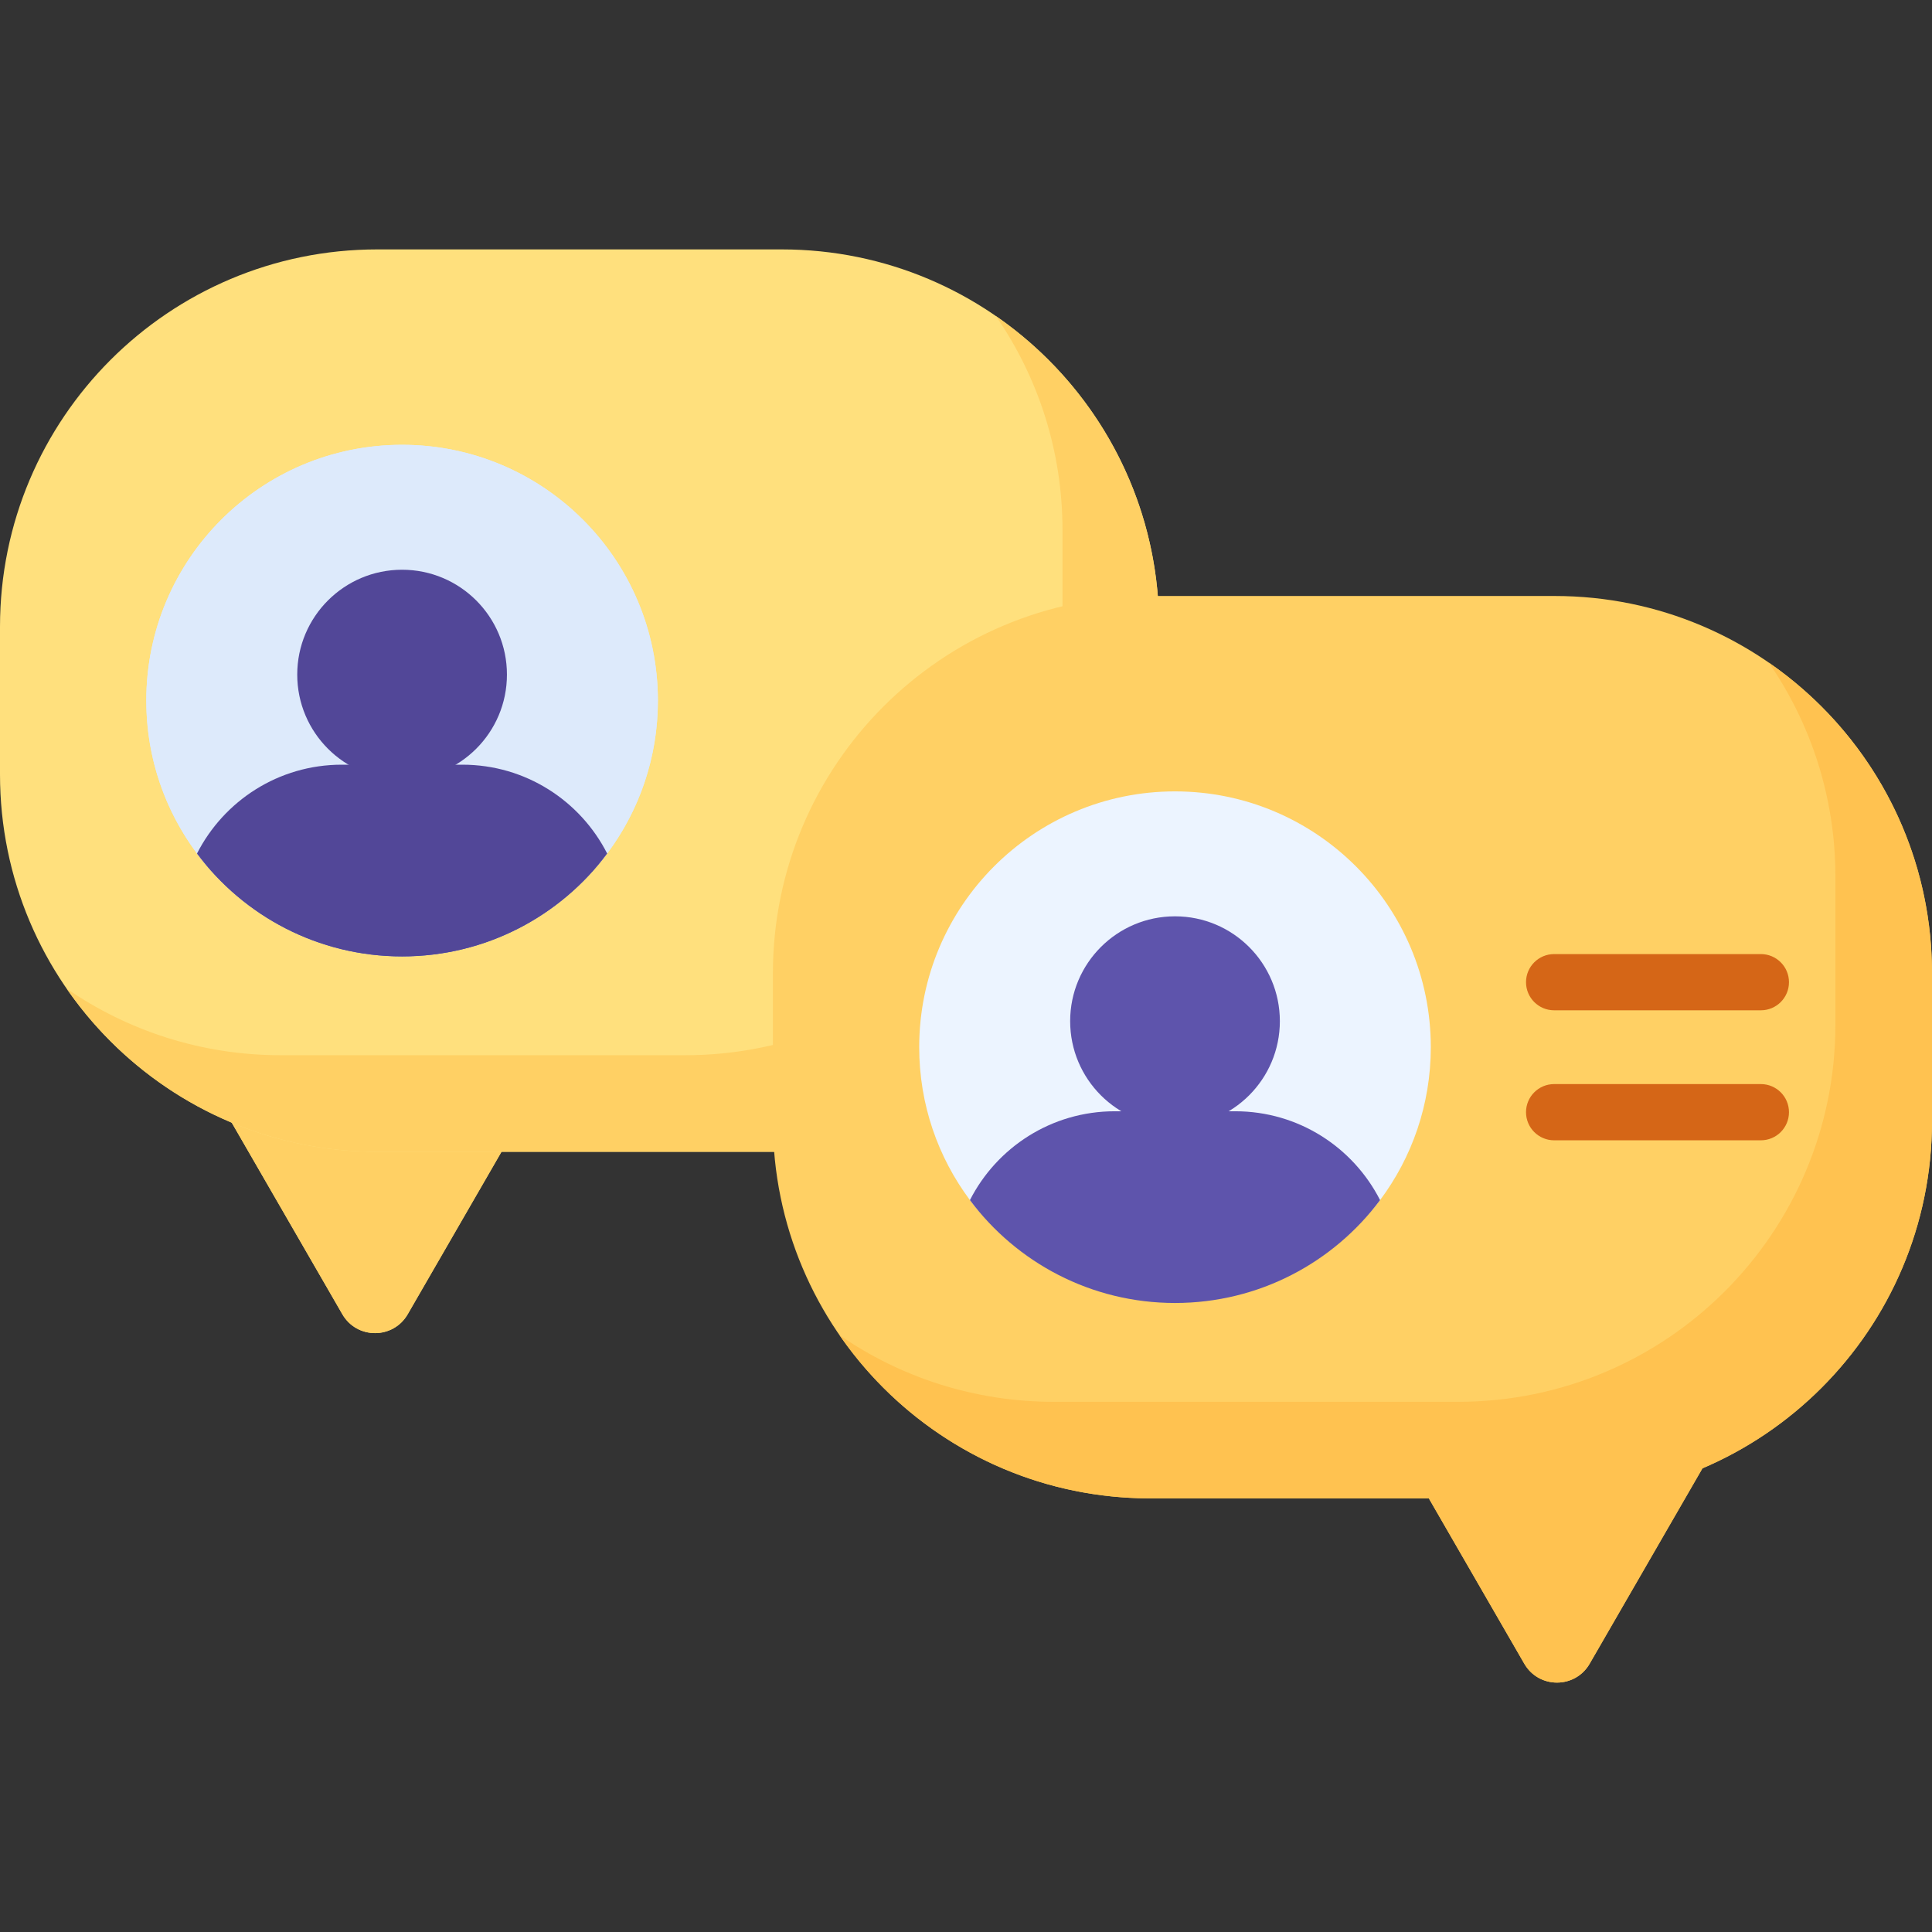<svg id="Capa_1" enable-background="new 0 0 512 512" height="512" viewBox="0 0 512 512" width="512" xmlns="http://www.w3.org/2000/svg"><rect x="0" y="0" width="512" height="512" fill="#333333" stroke="none"/><g><g><path d="m108.046 348.29 34.347-59.491h-86.014l34.347 59.491c3.849 6.667 13.471 6.667 17.32 0z" fill="#ffe07d"/></g><g><path d="m108.046 348.29 34.347-59.491h-86.014l34.347 59.491c3.849 6.667 13.471 6.667 17.32 0z" fill="#ffd064"/></g><g><path d="m207.17 305.239h-107.17c-55.228 0-100-44.772-100-100v-39.144c0-55.228 44.772-100 100-100h107.17c55.228 0 100 44.772 100 100v39.144c0 55.228-44.772 100-100 100z" fill="#ffe07d"/></g><path d="m263.917 83.753c11.133 16.123 17.658 35.672 17.658 56.747v39.144c0 55.229-44.772 100-100 100h-107.169c-21.076 0-40.624-6.526-56.748-17.658 18.041 26.127 48.189 43.253 82.342 43.253h107.17c55.229 0 100-44.772 100-100v-39.144c0-34.153-17.125-64.301-43.253-82.342z" fill="#ffd064"/><g><circle cx="106.558" cy="185.667" fill="#ddeafb" r="67.789"/></g><g><circle cx="106.558" cy="178.773" fill="#524798" r="27.786"/></g><g><path d="m122.538 202.65h-31.96c-16.749 0-31.253 9.574-38.366 23.542 12.361 16.549 32.102 27.264 54.346 27.264s41.986-10.715 54.346-27.264c-7.113-13.968-21.617-23.542-38.366-23.542z" fill="#524798"/></g><g><path d="m403.954 440.905-34.347-59.491h86.015l-34.347 59.491c-3.85 6.667-13.472 6.667-17.321 0z" fill="#ffd064"/></g><g><path d="m412 397.087h-107.17c-55.228 0-100-44.772-100-100v-39.144c0-55.228 44.772-100 100-100h107.17c55.228 0 100 44.772 100 100v39.144c0 55.229-44.772 100-100 100z" fill="#ffd064"/></g><g><path d="m174.347 185.667c0 15.194-4.999 29.221-13.442 40.525-12.361 16.549-32.103 17.168-54.347 17.168s-41.987-.619-54.347-17.168c-8.443-11.304-13.442-25.331-13.442-40.525 0-37.439 30.35-67.789 67.789-67.789s67.789 30.35 67.789 67.789z" fill="#ddeafb"/></g><g><circle cx="106.558" cy="178.773" fill="#524798" r="27.786"/></g><g><path d="m122.538 202.65h-31.96c-16.749 0-31.253 9.574-38.366 23.542 12.361 16.549 32.102 27.264 54.346 27.264s41.986-10.715 54.346-27.264c-7.113-13.968-21.617-23.542-38.366-23.542z" fill="#524798"/></g><g><path d="m403.954 440.905-34.347-59.491h86.015l-34.347 59.491c-3.85 6.667-13.472 6.667-17.321 0z" fill="#ffc250"/></g><g><path d="m379.178 277.515c0 15.194-4.999 29.221-13.442 40.525-12.361 16.549-32.103 18.554-54.347 18.554s-41.987-2.004-54.347-18.554c-8.443-11.304-13.442-25.331-13.442-40.525 0-37.439 30.35-67.789 67.789-67.789s67.789 30.351 67.789 67.789z" fill="#ecf4ff"/></g><g><circle cx="311.389" cy="270.621" fill="#5e54ac" r="27.786"/></g><g><path d="m327.368 294.498h-31.96c-16.749 0-31.253 9.574-38.366 23.542 12.361 16.549 32.102 27.264 54.346 27.264s41.986-10.715 54.346-27.264c-7.112-13.968-21.616-23.542-38.366-23.542z" fill="#5e54ac"/></g><g><g><path d="m466.648 267.739h-54.788c-4.114 0-7.449-3.335-7.449-7.449s3.335-7.449 7.449-7.449h54.788c4.114 0 7.449 3.335 7.449 7.449s-3.335 7.449-7.449 7.449z" fill="#d56617"/></g><g><path d="m466.648 302.191h-54.788c-4.114 0-7.449-3.335-7.449-7.449s3.335-7.449 7.449-7.449h54.788c4.114 0 7.449 3.335 7.449 7.449s-3.335 7.449-7.449 7.449z" fill="#d56617"/></g></g><path d="m468.747 175.602c11.133 16.123 17.658 35.672 17.658 56.747v39.144c0 55.228-44.772 100-100 100h-107.17c-21.076 0-40.624-6.526-56.748-17.658 18.041 26.127 48.189 43.253 82.342 43.253h107.171c55.228 0 100-44.772 100-100v-39.144c0-34.153-17.125-64.302-43.253-82.342z" fill="#ffc250"/></g></svg>